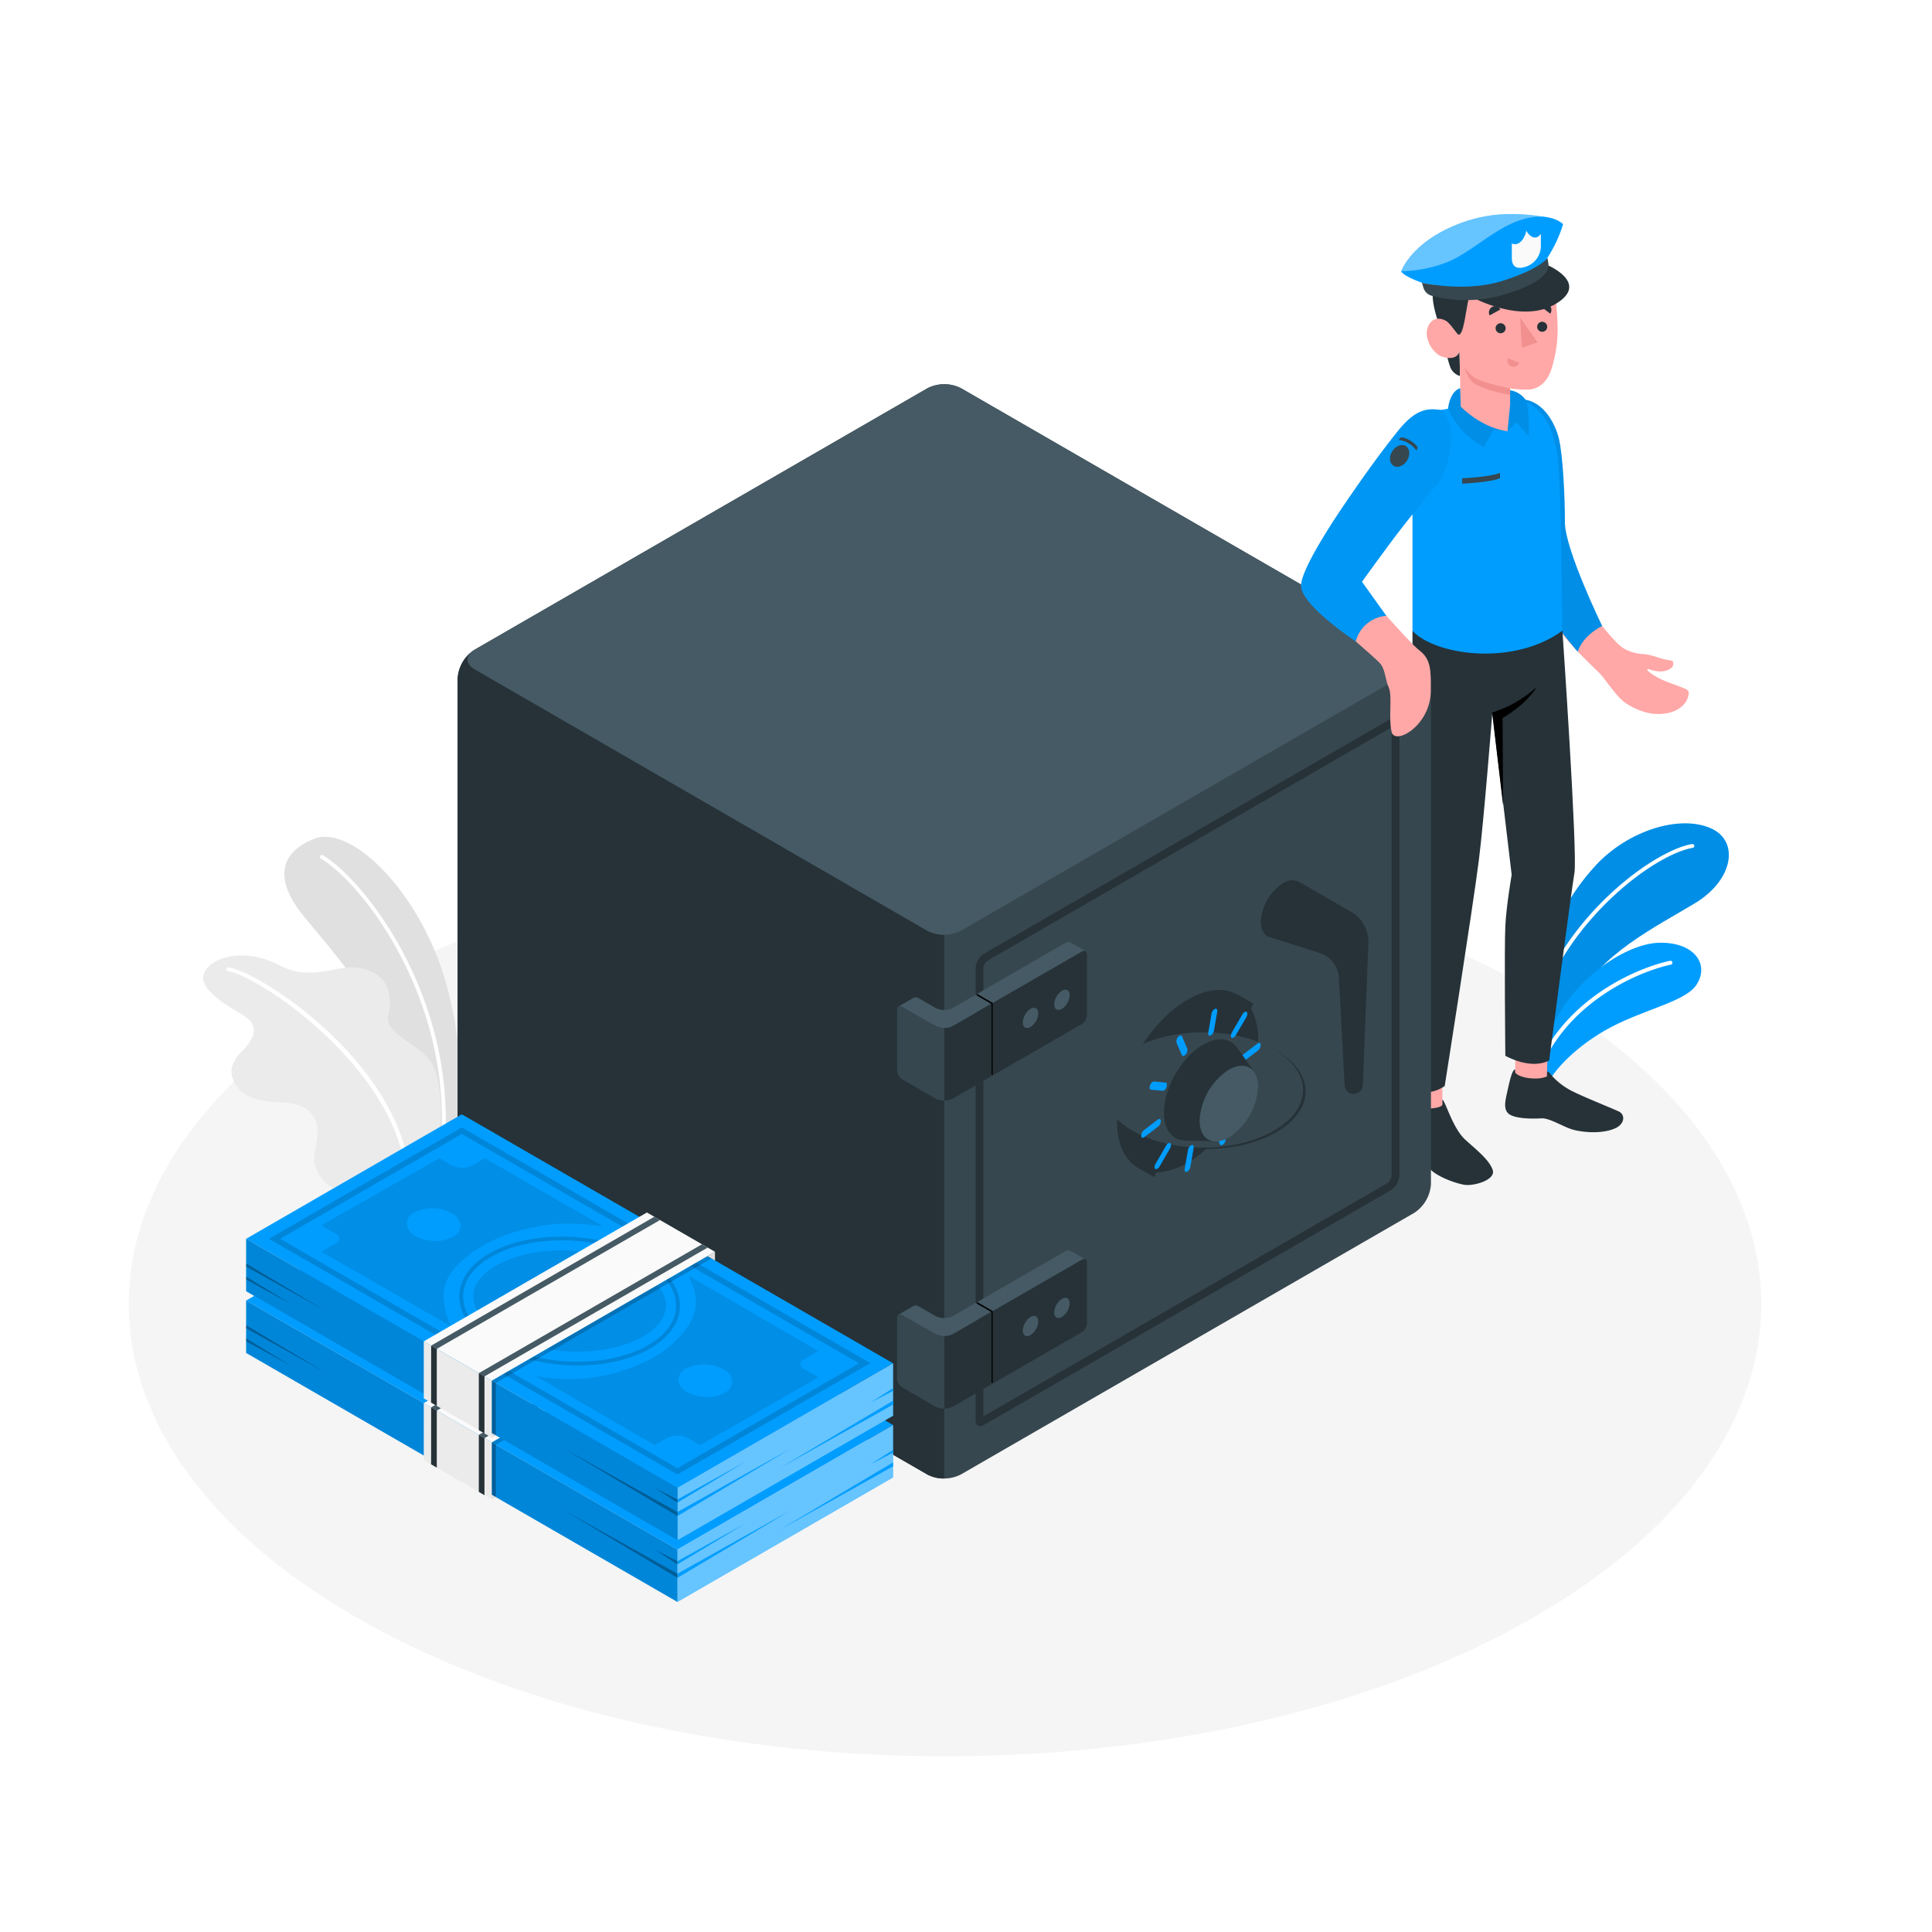 <svg class="animated" id="freepik_stories-vault" xmlns="http://www.w3.org/2000/svg" viewBox="0 0 500 500" version="1.1" xmlns:xlink="http://www.w3.org/1999/xlink" xmlns:svgjs="http://svgjs.com/svgjs"><style>svg#freepik_stories-vault:not(.animated) .animable {opacity: 0;}svg#freepik_stories-vault.animated #freepik--Plants--inject-1--inject-32 {animation: 1.5s Infinite  linear wind;animation-delay: 0s;}svg#freepik_stories-vault.animated #freepik--Money--inject-1--inject-32 {animation: 1.5s Infinite  linear floating;animation-delay: 0s;}            @keyframes wind {                0% {                    transform: rotate( 0deg );                }                25% {                    transform: rotate( 1deg );                }                75% {                    transform: rotate( -1deg );                }            }                    @keyframes floating {                0% {                    opacity: 1;                    transform: translateY(0px);                }                50% {                    transform: translateY(-10px);                }                100% {                    opacity: 1;                    transform: translateY(0px);                }            }        </style><g id="freepik--Floor--inject-1--inject-32" style="transform-origin: 244.56px 337.479px 0px;" class="animable"><path id="freepik--floor--inject-1--inject-32" d="M95.18,420.25c82.5,45.71,216.26,45.71,298.76,0s82.5-119.83,0-165.54S177.68,209,95.18,254.7,12.68,374.53,95.18,420.25Z" style="fill: rgb(245, 245, 245); transform-origin: 244.56px 337.479px 0px;" class="animable"></path></g><g id="freepik--Plants--inject-1--inject-32" style="transform-origin: 249.998px 261.965px 0px;" class="animable animator-active"><path d="M398.74,252.09c.58-7.22,6.15-19.53,14.39-28.3s21.43-13,29.57-9.46c7.57,3.29,5.91,13.44-4.09,19.45s-24.89,13.38-30,24.76l-9.88,13.66Z" style="fill: rgb(0, 157, 255); transform-origin: 423.075px 242.64px 0px;" id="el0uc5wryallb" class="animable"></path><g id="el8cc7kmqzkjj"><path d="M398.74,252.09c.58-7.22,6.15-19.53,14.39-28.3s21.43-13,29.57-9.46c7.57,3.29,5.91,13.44-4.09,19.45s-24.89,13.38-30,24.76l-9.88,13.66Z" style="opacity: 0.1; transform-origin: 423.075px 242.64px 0px;" class="animable"></path></g><path d="M397.7,261.54l-.15,0a.5.5,0,0,1-.32-.64c8.11-24.48,31.12-40.89,40.67-42.46a.49.49,0,0,1,.57.41.5.5,0,0,1-.41.58c-9.34,1.53-31.89,17.67-39.88,41.79A.5.5,0,0,1,397.7,261.54Z" style="fill: rgb(255, 255, 255); transform-origin: 417.84px 239.986px 0px;" id="el10mje0c4p1wn" class="animable"></path><path d="M399.82,281.89c1.49-4,7-10.26,15.44-15.15,9.36-5.41,20.81-7.32,23.78-11.87,3.57-5.47-.82-11.26-10-10.87s-26.21,11.54-30.28,30Z" style="fill: rgb(0, 157, 255); transform-origin: 419.52px 262.936px 0px;" id="elzq7ltghotma" class="animable"></path><path d="M399.4,274.37a.64.64,0,0,1-.23-.05.51.51,0,0,1-.22-.67c7.92-15.77,24.63-23.14,33.26-25a.5.5,0,0,1,.21,1c-8.45,1.83-24.83,9.05-32.57,24.48A.51.51,0,0,1,399.4,274.37Z" style="fill: rgb(255, 255, 255); transform-origin: 415.863px 261.505px 0px;" id="elpp4je4wirb" class="animable"></path><path d="M109.77,303.85l8.12-4.69s4.3-19.13-2.1-43.43S91,213.26,81.33,217.08s-9.36,11-4.06,18.28c4.4,6.06,18.67,20.6,25.54,37.42A92.86,92.86,0,0,1,109.77,303.85Z" style="fill: rgb(224, 224, 224); transform-origin: 96.45px 260.211px 0px;" id="el3f2ohi543p6" class="animable"></path><path d="M114.09,301.85H114a.5.5,0,0,1-.43-.57c5.56-40-19.24-72.34-30.52-79.08a.5.5,0,0,1-.17-.69.49.49,0,0,1,.68-.17c11.45,6.85,36.62,39.61,31,80.08A.51.51,0,0,1,114.09,301.85Z" style="fill: rgb(255, 255, 255); transform-origin: 99.087px 261.559px 0px;" id="el2x644y6j5y4" class="animable"></path><path d="M109.77,303.85l-12.19,7a23.32,23.32,0,0,0-8.12-2.35c-5.19-.65-8.64-5.65-8.13-9.38.35-2.52,1.15-5.39.77-7.93-.35-2.28-2.56-4.34-4.62-5.13a17.26,17.26,0,0,0-5.42-.78c-2.93-.13-6-.47-8.47-2s-4.29-4.59-3.48-7.41a9.88,9.88,0,0,1,2.55-3.86,12.3,12.3,0,0,0,2.72-3.75c1.08-2.83-.82-4.62-3.1-5.93-8-4.61-11.6-8.24-8.72-11.72s10.8-5,18.91-.74,14.83-.31,20.18.59c8.38,1.4,8.88,7.32,7.84,12.47s9.3,7.32,11.91,13.47C114.29,280.91,115.87,295.64,109.77,303.85Z" style="fill: rgb(235, 235, 235); transform-origin: 83.335px 279.064px 0px;" id="elwkhsi2dhs6" class="animable"></path><path d="M105.7,306.69a.5.5,0,0,1-.5-.48c-1-28.55-37.59-53.45-46.22-54.87a.5.5,0,0,1-.41-.58.49.49,0,0,1,.57-.41c9.09,1.5,46.06,26.21,47.06,55.83a.49.49,0,0,1-.48.51Z" style="fill: rgb(255, 255, 255); transform-origin: 82.381px 278.516px 0px;" id="elzdqc4c60da" class="animable"></path></g><g id="freepik--Character--inject-1--inject-32" style="transform-origin: 277.731px 219.014px 0px;" class="animable"><g id="freepik--character--inject-1--inject-32" style="transform-origin: 399.636px 181.036px 0px;" class="animable"><path d="M431.16,170.72c-1.78-.33-3.26-1.18-5.8-1.45a10.84,10.84,0,0,1-5-1.38c-2-1.09-6.19-6.16-9.61-11.28a60.31,60.31,0,0,1-7.69-19c-1.45-8.14-1.73-20-2.29-24.77s-2.55-6.16-5.14-7.24c-3.05-1.27-6.24.57-6.27,7.47a128.21,128.21,0,0,0,3.55,28.19,63.88,63.88,0,0,0,8.74,19.11c3.6,5.44,7.31,9,12,13.54,1.29,1.23,1.94,2.46,4.13,5.09a14.47,14.47,0,0,0,3,3,18.12,18.12,0,0,0,4.73,2.23,12.38,12.38,0,0,0,6.53.22,7.87,7.87,0,0,0,3.22-1.63,5.18,5.18,0,0,0,1.75-3.1A1.39,1.39,0,0,0,437,179a1.7,1.7,0,0,0-1-.8c-2.28-1-4.89-1.68-7.05-2.89-1.82-1-3-2-2.57-2.13s1.42.54,3.24.59,3.48-.93,3.43-1.9S432.94,171.05,431.16,170.72Z" style="fill: rgb(255, 168, 167); transform-origin: 413.206px 145.006px 0px;" id="elxp76pp8vx4o" class="animable"></path><path d="M390.34,135.26s-1.66-13.23-2.09-20.58,1.82-9.48,4.58-11.32c6.09-.47,9.58,5.9,10.61,10.15S405,128.35,405,135.24,414.63,162,414.63,162s-4.86,2.25-6.33,6.66c0,0-7.73-9.12-10.6-13.77C392.44,146.34,391,141.11,390.34,135.26Z" style="fill: rgb(0, 157, 255); transform-origin: 401.414px 135.998px 0px;" id="eltxu7lwaah0b" class="animable"></path><g id="ellgzv9f96i08"><path d="M390.34,135.26s-1.66-13.23-2.09-20.58,1.82-9.48,4.58-11.32c6.09-.47,9.58,5.9,10.61,10.15S405,128.35,405,135.24,414.63,162,414.63,162s-4.86,2.25-6.33,6.66c0,0-7.73-9.12-10.6-13.77C392.44,146.34,391,141.11,390.34,135.26Z" style="opacity: 0.1; transform-origin: 401.414px 135.998px 0px;" class="animable"></path></g><g id="el9gpr9vu350t"><rect x="365" y="275.67" width="8.29" height="14.18" style="fill: rgb(255, 168, 167); transform-origin: 369.145px 282.76px 0px; transform: rotate(180deg);" class="animable"></rect></g><polygon points="392.02 279.55 400.3 279.84 400.72 264.83 392.44 264.54 392.02 279.55" style="fill: rgb(255, 168, 167); transform-origin: 396.37px 272.19px 0px;" id="elevpysya9d5a" class="animable"></polygon><path d="M373.29,285.77v-1.19c.79.35,2.63,7.38,5.92,10.37,2.61,2.39,6.18,5.14,7.09,7.8s-5,4.29-7.41,3.86c-2.84-.51-7.75-2.5-9-4.35s-1.81-4.59-2.81-5.95-3.32-2.87-3.86-4.44c-.3-.86,0-2.75.47-4.35s.8-3.07,1.3-2.94v.91a6.65,6.65,0,0,0,4.15,1.4C370.36,286.93,373.3,286.69,373.29,285.77Z" style="fill: rgb(38, 50, 56); transform-origin: 374.747px 295.625px 0px;" id="elt6qahcenvjg" class="animable"></path><path d="M400.39,277.28c.43,0,.78.62,1.73,1.65a18.26,18.26,0,0,0,4.87,3.51c3.11,1.55,9.14,3.94,11.87,5.17,1.7.77,1.62,2.83-.14,4s-6,2-11.13.88c-2.78-.63-6.41-3.2-8.7-3.06s-6.59.11-8.28-1.06-1-3.66-.54-5.8c.52-2.34,1.27-5.92,2.05-5.76l0,.74c1,1.51,6.07,2.12,8.26,1Z" style="fill: rgb(38, 50, 56); transform-origin: 404.811px 284.912px 0px;" id="el13dvrmdt8o5e" class="animable"></path><path d="M365.55,163.24c0,7.91,0,57.31,0,57.31-.19,2.27-1.88,6.22-2.33,15.91-.56,11.88-1,44.45-1,44.45s6.19,4,11.67.14c0,0,7.36-46.7,8.84-58.47,1.3-10.27,3.49-38.18,3.49-38.18l5,42s-1.35,7.72-1.64,13.17,0,33.67,0,33.67,6.54,3.76,11.35,1.19c0,0,5.67-43.58,6.53-48.5s-3.11-62.74-3.11-62.74Z" style="fill: rgb(38, 50, 56); transform-origin: 384.901px 222.96px 0px;" id="el7x6swqw04si" class="animable"></path><path d="M386.16,184.4a30.69,30.69,0,0,0,11.54-6.62s-2.22,4.17-8.84,8.05l.14,22.58Z" id="el4ypuwevsfj" style="transform-origin: 391.93px 193.095px 0px;" class="animable"></path><path d="M373.51,106a18.74,18.74,0,0,0-3.42.79c-2.28.89-3.32,3.69-3.86,6.16a28.79,28.79,0,0,0-.68,6.3v44c5.81,6.32,26.06,9.26,38.75,0,0,0-.25-38.86-1.2-45.24-1.65-11.09-7-15-12.29-14.63L378,105.2Z" style="fill: rgb(0, 157, 255); transform-origin: 384.925px 136.25px 0px;" id="elr73prl7k6qh" class="animable"></path><path d="M378.41,125.17s6.94-.28,9.79-1.39v-1.39c-2.85,1.11-9.79,1.39-9.79,1.39Z" style="fill: rgb(55, 71, 79); transform-origin: 383.305px 123.78px 0px;" id="elaypxfli5fus" class="animable"></path><path d="M390.13,111.6,378,102.67l-.05-2.2s-2.57.39-3.2,5.31a20.85,20.85,0,0,0,9.29,9.9l2.52-4.49Z" style="fill: rgb(0, 157, 255); transform-origin: 382.44px 108.075px 0px;" id="elh7fgtqu8wi" class="animable"></path><g id="elvx2oi06e9lr"><path d="M390.13,111.6,378,102.67l-.05-2.2s-2.57.39-3.2,5.31a20.85,20.85,0,0,0,9.29,9.9l2.52-4.49Z" style="opacity: 0.1; transform-origin: 382.44px 108.075px 0px;" class="animable"></path></g><path d="M390.8,101a6,6,0,0,1,3.94,2.37c1.2,2,.92,9.55.92,9.55l-3.19-3.66-2.34,2.34c.25-2.53.68-6.77.68-6.77Z" style="fill: rgb(0, 157, 255); transform-origin: 392.909px 106.96px 0px;" id="elhb4ue9y7d3c" class="animable"></path><g id="elw8u1z5yifo"><path d="M390.8,101a6,6,0,0,1,3.94,2.37c1.2,2,.92,9.55.92,9.55l-3.19-3.66-2.34,2.34c.25-2.53.68-6.77.68-6.77Z" style="opacity: 0.1; transform-origin: 392.909px 106.96px 0px;" class="animable"></path></g><path d="M372.84,85s1.9,9,2.67,10.43a4,4,0,0,0,2.34,1.89l-.13-6.3Z" style="fill: rgb(38, 50, 56); transform-origin: 375.345px 91.16px 0px;" id="elrpsy6mh6ji" class="animable"></path><path d="M375.23,72.17a4.42,4.42,0,0,0-3.65,1.28c-1.57,1.61-.7,6.63,1.26,11.55l3.59.41Z" style="fill: rgb(38, 50, 56); transform-origin: 373.6px 78.775px 0px;" id="elmsui3kfljqe" class="animable"></path><path d="M377.51,85.41c-.72.43-1.75-1-2.64-1.88s-3.79-2.2-5.23.85,1.27,7.21,3.56,7.92c3.93,1.24,4.52-1.28,4.52-1.28l.3,14.18s5.13,5.45,12.11,6.4l.68-6.77v-4.32a24.78,24.78,0,0,0,5.3.27c2.9-.45,4.72-2.73,5.59-5.86,1.41-5,1.95-9.09.75-19-1.31-10.84-13.92-11-20.72-6.67S377.51,85.41,377.51,85.41Z" style="fill: rgb(255, 168, 167); transform-origin: 386.175px 89.099px 0px;" id="elk10onv1tg3" class="animable"></path><path d="M377.51,86.63c-.37,0-1.74-2.28-2.64-3.1-1.24-1.13.36-11.36.36-11.36,1.49-7,13.66-8,20.46-5.77,3.53,1.09,5.81,2.68,5.68,5.66-.45,2-4.76,3-6.4,3.21-4.6.56-11.69-.68-12.67-.81-1.33-.18-1.7.24-2.42,3.78C379.25,81.34,378.72,86.6,377.51,86.63Z" style="fill: rgb(38, 50, 56); transform-origin: 387.887px 75.985px 0px;" id="el4iva0eit8nf" class="animable"></path><path d="M375.24,73l-4.36-2.34a2.4,2.4,0,0,1,3.3-1.09A2.6,2.6,0,0,1,375.24,73Z" style="fill: rgb(38, 50, 56); transform-origin: 373.197px 71.144px 0px;" id="el6reiulfweb5" class="animable"></path><path d="M390.8,100.51s-6.45-1.3-8.71-2.5A7.47,7.47,0,0,1,379,94.92a10.09,10.09,0,0,0,1.77,3.64c1.65,2.11,10.06,3.67,10.06,3.67Z" style="fill: rgb(242, 143, 143); transform-origin: 384.915px 98.575px 0px;" id="el8kjjttdsbo" class="animable"></path><path d="M389.66,85a1.3,1.3,0,1,1-1.29-1.35A1.32,1.32,0,0,1,389.66,85Z" style="fill: rgb(38, 50, 56); transform-origin: 388.361px 84.95px 0px;" id="elpxpm4grxuio" class="animable"></path><path d="M388.29,80.1l-2.77,1.53a1.65,1.65,0,0,1,.65-2.2A1.54,1.54,0,0,1,388.29,80.1Z" style="fill: rgb(38, 50, 56); transform-origin: 386.811px 80.436px 0px;" id="elvpeqimrjnye" class="animable"></path><path d="M390.22,92.74l2.95,1.11a1.54,1.54,0,0,1-2,1A1.64,1.64,0,0,1,390.22,92.74Z" style="fill: rgb(242, 143, 143); transform-origin: 391.642px 93.841px 0px;" id="elghf1n1zf006" class="animable"></path><path d="M401.2,81.18l-2.53-1.94a1.53,1.53,0,0,1,2.2-.34A1.69,1.69,0,0,1,401.2,81.18Z" style="fill: rgb(38, 50, 56); transform-origin: 400.086px 79.879px 0px;" id="el9x36qx1q76f" class="animable"></path><path d="M400.42,84.62a1.3,1.3,0,1,1-1.29-1.35A1.32,1.32,0,0,1,400.42,84.62Z" style="fill: rgb(38, 50, 56); transform-origin: 399.121px 84.57px 0px;" id="el6u051xo1clc" class="animable"></path><polygon points="393.42 82.2 393.85 89.98 397.91 88.6 393.42 82.2" style="fill: rgb(242, 143, 143); transform-origin: 395.665px 86.09px 0px;" id="elrgvaccqm06" class="animable"></polygon><path d="M380.93,76.87s12.86,7.18,21.8,1.71-2.64-10.16-2.64-10.16Z" style="fill: rgb(38, 50, 56); transform-origin: 393.524px 74.528px 0px;" id="elw9iryy2uz5r" class="animable"></path><path d="M400,56.16c-7.66-1.19-16-1.55-25.62,3.13s-11.75,10.93-11.75,10.93,9.82,2.67,17.81.38S400,56.16,400,56.16Z" style="fill: rgb(0, 157, 255); transform-origin: 381.315px 63.461px 0px;" id="el1tf6emukvp1j" class="animable"></path><g id="eljnrhlcqgez9"><path d="M400,56.16c-7.66-1.19-16-1.55-25.62,3.13s-11.75,10.93-11.75,10.93,9.82,2.67,17.81.38S400,56.16,400,56.16Z" style="fill: rgb(255, 255, 255); opacity: 0.4; transform-origin: 381.315px 63.461px 0px;" class="animable"></path></g><path d="M368,73.18s-4.92-1.73-5.37-3a33.59,33.59,0,0,0,11.42-2.15c6.39-2.32,13-9.34,20.22-11.31s10.26,1.31,10.26,1.31a34.74,34.74,0,0,1-4.08,8.72s-2.23,5.12-10.69,7.28S368,73.18,368,73.18Z" style="fill: rgb(0, 157, 255); transform-origin: 383.58px 65.45px 0px;" id="elkm9f7eq6xj8" class="animable"></path><path d="M368,73.18l.4,1.35a3.06,3.06,0,0,0,1.89,1.94A34.8,34.8,0,0,0,390,76c6-1.83,8.63-3.69,9.7-5a3.25,3.25,0,0,0,1-2.89l-.2-1.33s-1.84,2.78-11.56,5.88S368,73.18,368,73.18Z" style="fill: rgb(55, 71, 79); transform-origin: 384.37px 72.225px 0px;" id="elc5d7uuhyjod" class="animable"></path><path d="M395,59.53C394.94,61,393.36,64,391.26,63v3.77c0,2.36,1.39,3,3.62,2.25a5.64,5.64,0,0,0,3.89-5.26c0-.72,0-3.25,0-3.25C397.12,62.93,395,60.11,395,59.53Z" style="fill: rgb(250, 250, 250); transform-origin: 395.015px 64.424px 0px;" id="elc59hvmmiqyv" class="animable"></path></g><g id="freepik--Vault--inject-1--inject-32" style="transform-origin: 244.37px 241.031px 0px;" class="animable"><path d="M240,100.48l-117.26,67.7a9.58,9.58,0,0,0-4.33,7.5V306.39a9.56,9.56,0,0,0,4.33,7.5L240,381.6a9.57,9.57,0,0,0,8.66,0L366,313.89a9.56,9.56,0,0,0,4.33-7.5V175.68a9.58,9.58,0,0,0-4.33-7.5l-117.27-67.7A9.57,9.57,0,0,0,240,100.48Z" style="fill: rgb(55, 71, 79); transform-origin: 244.37px 241.031px 0px;" id="el7p8vzba4dem" class="animable"></path><path d="M244.37,241.92V382.63a8.83,8.83,0,0,1-4.33-1l-117.27-67.7a9.58,9.58,0,0,1-4.33-7.5V175.68a9.69,9.69,0,0,1,3.89-7.22c-1.94,1.39-1.79,3.43.44,4.72L240,240.88A8.86,8.86,0,0,0,244.37,241.92Z" style="fill: rgb(38, 50, 56); transform-origin: 181.405px 275.547px 0px;" id="el8bumz18r85l" class="animable"></path><path d="M366,168.18l-117.27-67.7a9.57,9.57,0,0,0-8.66,0l-117.26,67.7c-2.39,1.38-2.39,3.62,0,5L240,240.88a9.57,9.57,0,0,0,8.66,0L366,173.18C368.35,171.8,368.35,169.56,366,168.18Z" style="fill: rgb(69, 90, 100); transform-origin: 244.39px 170.68px 0px;" id="elcton27yrief" class="animable"></path><path d="M254.65,246.82,360,186c1.19-.69,2.16-.13,2.16,1.25v117A4.8,4.8,0,0,1,360,308L254.65,368.77c-1.19.69-2.16.14-2.16-1.25V250.57A4.77,4.77,0,0,1,254.65,246.82Z" style="fill: rgb(38, 50, 56); transform-origin: 307.325px 277.386px 0px;" id="elz8ezfwon18p" class="animable"></path><path d="M254.49,250.57a2.82,2.82,0,0,1,1.16-2l104.5-60.34v116a2.85,2.85,0,0,1-1.16,2L254.49,366.56Z" style="fill: rgb(55, 71, 79); transform-origin: 307.32px 277.395px 0px;" id="eliqyx5c863eo" class="animable"></path><path d="M252.86,257.23,275.73,244a1.54,1.54,0,0,1,1.5,0l3.7,2.14-24,13.4Z" style="fill: rgb(69, 90, 100); transform-origin: 266.895px 251.673px 0px;" id="elv249y434ydn" class="animable"></path><path d="M281.3,247v15.76A2.88,2.88,0,0,1,280,265l-23.08,13.33V259.57L280,246.25C280.71,245.84,281.3,246.17,281.3,247Z" style="fill: rgb(38, 50, 56); transform-origin: 269.11px 262.202px 0px;" id="elyaynd69im3" class="animable"></path><polygon points="252.86 257.23 256.92 259.57 256.92 278.34 252.86 275.99 252.86 257.23" id="elwm2yadko61a" style="transform-origin: 254.89px 267.785px 0px;" class="animable"></polygon><path d="M266.7,261.1c1.12-.65,2-.13,2,1.17a4.51,4.51,0,0,1-2,3.52c-1.12.64-2,.12-2-1.18A4.47,4.47,0,0,1,266.7,261.1Z" style="fill: rgb(69, 90, 100); transform-origin: 266.7px 263.442px 0px;" id="el0mkjmqhhob2m" class="animable"></path><path d="M274.83,256.41c1.12-.65,2-.13,2,1.17a4.51,4.51,0,0,1-2,3.52c-1.13.64-2,.12-2-1.18A4.49,4.49,0,0,1,274.83,256.41Z" style="fill: rgb(69, 90, 100); transform-origin: 274.83px 258.752px 0px;" id="ellu2hqx3b8x" class="animable"></path><path d="M252.48,257.45l-5.62,3.25a5,5,0,0,1-5,0l-4.11-2.37a1.49,1.49,0,0,0-1.5,0l-3.68,2.12,9.29,4.94a5,5,0,0,0,5,0l9.68-5.59Z" style="fill: rgb(69, 90, 100); transform-origin: 244.555px 261.755px 0px;" id="elo90pd6xrns9" class="animable"></path><path d="M233.47,279.31l8.39,4.85a5,5,0,0,0,5,0l9.68-5.59V259.8l-9.68,5.59a5,5,0,0,1-5,0l-8.39-4.84c-.71-.41-1.3-.08-1.3.75v15.76A2.88,2.88,0,0,0,233.47,279.31Z" style="fill: rgb(55, 71, 79); transform-origin: 244.355px 272.315px 0px;" id="elgfr79xhvic6" class="animable"></path><path d="M244.39,284.82a4.89,4.89,0,0,0,2.48-.67l9.68-5.59V259.8l-9.68,5.59a4.89,4.89,0,0,1-2.48.67Z" style="fill: rgb(38, 50, 56); transform-origin: 250.47px 272.31px 0px;" id="elgbcvw7e6je" class="animable"></path><path d="M252.86,337l22.87-13.2a1.49,1.49,0,0,1,1.5,0l3.7,2.14-24,13.4Z" style="fill: rgb(69, 90, 100); transform-origin: 266.895px 331.469px 0px;" id="elftc8objr8e" class="animable"></path><path d="M281.3,326.74V342.5a2.88,2.88,0,0,1-1.3,2.25l-23.08,13.32V339.31L280,326C280.71,325.58,281.3,325.91,281.3,326.74Z" style="fill: rgb(38, 50, 56); transform-origin: 269.11px 341.944px 0px;" id="el73k6cdc39m" class="animable"></path><polygon points="252.86 336.97 256.92 339.31 256.92 358.07 252.86 355.73 252.86 336.97" id="elzoyct90jlg" style="transform-origin: 254.89px 347.52px 0px;" class="animable"></polygon><path d="M266.7,340.83c1.12-.65,2-.12,2,1.17a4.48,4.48,0,0,1-2,3.52c-1.12.65-2,.13-2-1.17A4.51,4.51,0,0,1,266.7,340.83Z" style="fill: rgb(69, 90, 100); transform-origin: 266.7px 343.176px 0px;" id="elugbcyro91wa" class="animable"></path><path d="M274.83,336.14c1.12-.65,2-.12,2,1.17a4.49,4.49,0,0,1-2,3.52c-1.13.65-2,.13-2-1.17A4.5,4.5,0,0,1,274.83,336.14Z" style="fill: rgb(69, 90, 100); transform-origin: 274.83px 338.486px 0px;" id="el2682ovpswq9" class="animable"></path><path d="M252.48,337.19l-5.62,3.25a5,5,0,0,1-5,0l-4.11-2.37a1.49,1.49,0,0,0-1.5,0l-3.68,2.12,9.29,4.94a5,5,0,0,0,5,0l9.68-5.59Z" style="fill: rgb(69, 90, 100); transform-origin: 244.555px 341.495px 0px;" id="elgl7j0sq08po" class="animable"></path><path d="M233.47,359.05l8.39,4.84a5,5,0,0,0,5,0l9.68-5.59V339.54l-9.68,5.59a5,5,0,0,1-5,0l-8.39-4.84c-.71-.42-1.3-.08-1.3.75V356.8A2.9,2.9,0,0,0,233.47,359.05Z" style="fill: rgb(55, 71, 79); transform-origin: 244.355px 352.05px 0px;" id="ellp9enufcpi" class="animable"></path><path d="M244.39,364.56a5,5,0,0,0,2.48-.67l9.68-5.59V339.54l-9.68,5.59a5.1,5.1,0,0,1-2.48.67Z" style="fill: rgb(38, 50, 56); transform-origin: 250.47px 352.05px 0px;" id="elu15is8iodll" class="animable"></path><path d="M323.72,260.93l.68-1.18-4.13-2.39,0,0-.08,0h0c-3.3-1.84-7.82-1.55-12.82,1.34-10.09,5.83-18.28,20-18.28,31.66,0,5.72,2,9.76,5.18,11.72h0l.12.07.12.07,4.13,2.39.69-1.21a16.53,16.53,0,0,0,8-2.49c10.1-5.83,18.28-20,18.28-31.66A16.7,16.7,0,0,0,323.72,260.93Z" style="fill: rgb(38, 50, 56); transform-origin: 307.355px 280.407px 0px;" id="elfv3aywn8epk" class="animable"></path><g id="elg34txbj2qpf"><ellipse cx="312.04" cy="282.45" rx="25.85" ry="14.92" style="fill: rgb(38, 50, 56); transform-origin: 312.04px 282.45px 0px; transform: rotate(-60deg);" class="animable"></ellipse></g><g id="elwjaci47hf1e"><ellipse cx="311.38" cy="282.08" rx="25.85" ry="14.92" style="fill: rgb(55, 71, 79); transform-origin: 311.38px 282.08px 0px; transform: rotate(-60deg);" class="animable"></ellipse></g><path d="M313.26,268c-.41.15-.66-.19-.56-.76l.84-4.86a1.79,1.79,0,0,1,.92-1.3c.4-.15.66.19.56.76l-.84,4.85A1.79,1.79,0,0,1,313.26,268Z" style="fill: rgb(0, 157, 255); transform-origin: 313.86px 264.54px 0px;" id="elfxwipqynyvk" class="animable"></path><path d="M306.37,273.25a.37.37,0,0,1-.52-.2l-1.36-3.18a1.68,1.68,0,0,1,.41-1.51c.39-.46.83-.52,1-.15l1.36,3.18a1.66,1.66,0,0,1-.41,1.5A1.06,1.06,0,0,1,306.37,273.25Z" style="fill: rgb(0, 157, 255); transform-origin: 305.875px 270.631px 0px;" id="elj3hkkqs3ck7" class="animable"></path><path d="M301.11,282.3a.6.6,0,0,1-.22,0l-3-.29c-.36,0-.47-.54-.25-1.13s.69-1,1-1l3,.29c.35,0,.47.54.25,1.13A1.64,1.64,0,0,1,301.11,282.3Z" style="fill: rgb(0, 157, 255); transform-origin: 299.764px 281.095px 0px;" id="elyhwog56ese" class="animable"></path><path d="M295.93,294.41c-.32.12-.56-.05-.58-.45a1.91,1.91,0,0,1,.7-1.48l3.55-2.71c.42-.32.79-.18.82.32a1.94,1.94,0,0,1-.7,1.48l-3.56,2.71A.78.78,0,0,1,295.93,294.41Z" style="fill: rgb(0, 157, 255); transform-origin: 297.885px 292.023px 0px;" id="el7gqdxf5u2qf" class="animable"></path><path d="M299.39,302.53a.4.4,0,0,1-.4,0c-.27-.21-.23-.83.09-1.38l2.72-4.68c.32-.55.8-.82,1.07-.61s.23.84-.09,1.39l-2.71,4.67A1.48,1.48,0,0,1,299.39,302.53Z" style="fill: rgb(0, 157, 255); transform-origin: 300.93px 299.186px 0px;" id="elu6scd72xais" class="animable"></path><path d="M307.16,303.26c-.41.15-.66-.19-.56-.76l.84-4.85a1.8,1.8,0,0,1,.91-1.31c.41-.15.66.19.56.76l-.84,4.86A1.81,1.81,0,0,1,307.16,303.26Z" style="fill: rgb(0, 157, 255); transform-origin: 307.755px 299.8px 0px;" id="el8el8arwkowp" class="animable"></path><path d="M316.24,296.34a.37.37,0,0,1-.52-.21L314.36,293a1.66,1.66,0,0,1,.41-1.5c.39-.46.84-.53,1-.15l1.35,3.17a1.68,1.68,0,0,1-.41,1.51A1.23,1.23,0,0,1,316.24,296.34Z" style="fill: rgb(0, 157, 255); transform-origin: 315.74px 293.743px 0px;" id="el9ug6xaarta" class="animable"></path><path d="M323.18,284.4a.56.56,0,0,1-.22,0l-3-.29c-.35,0-.46-.54-.24-1.13s.68-1,1-1l3,.29c.36,0,.47.54.25,1.13A1.7,1.7,0,0,1,323.18,284.4Z" style="fill: rgb(0, 157, 255); transform-origin: 321.845px 283.195px 0px;" id="el53jhtic8a68" class="animable"></path><path d="M321.77,274.71c-.31.12-.55-.06-.58-.46a1.92,1.92,0,0,1,.7-1.47l3.56-2.72c.42-.32.78-.17.82.33a2,2,0,0,1-.7,1.47L322,274.58A.94.94,0,0,1,321.77,274.71Z" style="fill: rgb(0, 157, 255); transform-origin: 323.73px 272.319px 0px;" id="el2g4odynuvg7" class="animable"></path><path d="M319.14,268.56a.4.4,0,0,1-.4,0c-.27-.21-.23-.83.09-1.38l2.71-4.68c.32-.55.8-.82,1.08-.61s.23.84-.09,1.39l-2.72,4.67A1.47,1.47,0,0,1,319.14,268.56Z" style="fill: rgb(0, 157, 255); transform-origin: 320.682px 265.216px 0px;" id="el4prpn8wgvak" class="animable"></path><path d="M320.25,271.24h0c-1.74-2.58-5.06-3.1-8.87-.9-5.6,3.24-10.15,11.12-10.15,17.59,0,4.63,2.32,7.27,5.69,7.24h0l7.81.18,9.83-18Z" style="fill: rgb(38, 50, 56); transform-origin: 312.895px 282.154px 0px;" id="elyuw7dkhpiy8" class="animable"></path><path d="M318,276.85A16.76,16.76,0,0,0,310.46,290c0,4.83,3.39,6.78,7.57,4.37a16.74,16.74,0,0,0,7.57-13.11C325.6,276.4,322.21,274.44,318,276.85Z" style="fill: rgb(69, 90, 100); transform-origin: 318.03px 285.611px 0px;" id="elbd55xdcb8bq" class="animable"></path><path d="M354.14,244.13a9,9,0,0,0-4.49-8.16l-13.54-7.81-.06,0h0a4.07,4.07,0,0,0-4,.42,12.7,12.7,0,0,0-5.74,10c0,2,.8,3.42,2.07,3.9h0l.08,0,13,4.12a7.25,7.25,0,0,1,5.05,6.54L348,280.91h0a2.35,2.35,0,0,0,4.69,0h0Z" style="fill: rgb(38, 50, 56); transform-origin: 340.229px 255.463px 0px;" id="el5qxeatcleo4" class="animable"></path></g><g id="freepik--character-arm--inject-1--inject-32" style="transform-origin: 356.141px 148.242px 0px;" class="animable"><path d="M358.1,118.33s-16.85,25.07-19.68,31.24c-.95,2.09-1.77,3.19,1.65,6.71s16,14,17.23,15.57,1.18,4,2.13,6.15-.14,7.9.72,11.44,10.14-1.66,10.14-10.71c0-5.08.17-8-2.93-10.39s-16-17.51-16-17.51l11.72-17.67Z" style="fill: rgb(255, 168, 167); transform-origin: 353.941px 154.445px 0px;" id="ely83hc9wnm7h" class="animable"></path><path d="M361.57,138.19c4-5.27,10.57-13.08,10.57-13.08,3.06-4.27,5.55-15.32.71-19-3.28-.49-6.38-.4-11,5.34s-9.15,12.08-13.95,19.13-11.19,17.31-11.19,21,7.44,9.85,14.15,14.42a8.9,8.9,0,0,1,7.92-6.63l-6.3-8.81S357.58,143.46,361.57,138.19Z" style="fill: rgb(0, 157, 255); transform-origin: 356.141px 135.962px 0px;" id="elncm3oh3hf5" class="animable"></path><g id="elg4n33v30hks"><path d="M361.57,138.19c4-5.27,10.57-13.08,10.57-13.08,3.06-4.27,5.55-15.32.71-19-3.28-.49-6.38-.4-11,5.34s-9.15,12.08-13.95,19.13-11.19,17.31-11.19,21,7.44,9.85,14.15,14.42a8.9,8.9,0,0,1,7.92-6.63l-6.3-8.81S357.58,143.46,361.57,138.19Z" style="opacity: 0.05; transform-origin: 356.141px 135.962px 0px;" class="animable"></path></g><path d="M362,113.84a6.78,6.78,0,0,1,4.54,2.71l.17-.27a.71.71,0,0,0-.08-.89,7.14,7.14,0,0,0-3.68-2.2.71.71,0,0,0-.72.3Z" style="fill: rgb(55, 71, 79); transform-origin: 364.415px 114.864px 0px;" id="ely0z4i6kougb" class="animable"></path><path d="M364.13,119.23c-.91,1.39-2.49,2-3.54,1.28s-1.16-2.36-.25-3.76,2.5-2,3.54-1.28S365,117.84,364.13,119.23Z" style="fill: rgb(55, 71, 79); transform-origin: 362.225px 117.989px 0px;" id="eltwxjmx2ar2h" class="animable"></path></g></g><g id="freepik--Money--inject-1--inject-32" style="transform-origin: 147.415px 351.48px 0px;" class="animable"><g id="freepik--money--inject-1--inject-32" style="transform-origin: 147.415px 351.48px 0px;" class="animable"><polygon points="231.13 368.8 119.51 304.36 63.7 336.58 175.32 401.02 231.13 368.8" style="fill: rgb(0, 157, 255); transform-origin: 147.415px 352.69px 0px;" id="elapi2jwrk8rt" class="animable"></polygon><g id="elq670tcbwa0m"><path d="M69.57,336.58l105.75,61,49.94-28.83-105.75-61Zm2.94,0,47-27.14,102.81,59.35-47,27.14Z" style="opacity: 0.15; transform-origin: 147.415px 352.665px 0px;" class="animable"></path></g><g id="eloymznu359m"><g style="opacity: 0.15; transform-origin: 147.415px 352.688px 0px;" class="animable"><path d="M149.5,369.37c-7.61,0-15.41-1.75-21.43-5.23h0c-5.86-3.38-9.21-8-9.21-12.65,0-4.28,2.75-8.22,7.74-11.11,10.67-6.15,28.68-5.77,40.16.85,5.85,3.38,9.21,8,9.21,12.66,0,4.27-2.75,8.22-7.74,11.1S156.41,369.37,149.5,369.37ZM145.33,337c-6.73,0-13.29,1.41-18.23,4.26-4.67,2.7-7.24,6.33-7.24,10.24,0,4.29,3.17,8.59,8.71,11.79h0c11.2,6.46,28.77,6.85,39.16.85,4.67-2.7,7.24-6.34,7.24-10.24,0-4.3-3.17-8.59-8.71-11.79C160.38,338.71,152.75,337,145.33,337Z" id="elxayvv29nvqq" style="transform-origin: 147.415px 352.688px 0px;" class="animable"></path></g></g><g id="elqm4dmmjghdq"><g style="opacity: 0.1; transform-origin: 147.415px 352.675px 0px;" class="animable"><path d="M149.5,365.77c-7.23,0-14.38-1.73-19.62-4.76-4.71-2.72-7.41-6.19-7.41-9.52,0-2.93,2.11-5.76,5.94-8,4.37-2.52,10.38-3.91,16.92-3.91,7.23,0,14.38,1.74,19.62,4.76,4.71,2.72,7.41,6.19,7.41,9.53,0,2.93-2.11,5.76-5.94,8C162.05,364.38,156,365.77,149.5,365.77Z" id="elbok2n7jo2ph" style="transform-origin: 147.415px 352.675px 0px;" class="animable"></path></g></g><g id="elgnx07ewbzio"><path d="M169.44,390l-30.68-17.83,2.46.32a52.07,52.07,0,0,0,6.62.42,46.52,46.52,0,0,0,21.34-5.62c5.43-3.13,10.91-8.74,10.91-14.2a13.22,13.22,0,0,0-1.24-5.51l-.66-1.43,33.6,19.51-3.68,2.13c-.62.36-1,.8-1,1.26a1.6,1.6,0,0,0,1,1.26l3.69,2.13L181.19,390,178,388.13a6,6,0,0,0-5.38,0Z" style="opacity: 0.1; transform-origin: 175.28px 368.075px 0px;" class="animable"></path></g><path d="M183,377.51a10.46,10.46,0,0,1-5.12-1.25,4,4,0,0,1-2.32-3.24,3.43,3.43,0,0,1,2-2.89,10.67,10.67,0,0,1,9.62.19,4,4,0,0,1,2.32,3.25,3.42,3.42,0,0,1-2,2.89A9.24,9.24,0,0,1,183,377.51Z" style="fill: rgb(0, 157, 255); transform-origin: 182.53px 373.295px 0px;" id="elo9dz4c5u7lc" class="animable"></path><g id="elr4a6i66vaq"><path d="M116.71,359.22,83.18,339.9l3.68-2.12a1.31,1.31,0,0,0,0-2.53l-3.69-2.13,30.56-17.4,3.18,1.84a6,6,0,0,0,5.37,0l3.19-1.84,30.67,17.65-2.48-.32a52,52,0,0,0-6.63-.42c-7.27,0-15.95,2.19-21.61,5.46-7.06,4.08-10.64,8.45-10.64,13a19.09,19.09,0,0,0,1.29,6.71Z" style="opacity: 0.1; transform-origin: 119.655px 337.47px 0px;" class="animable"></path></g><path d="M112.71,337.12a10.53,10.53,0,0,1-5.13-1.25h0a4,4,0,0,1-2.31-3.25,3.41,3.41,0,0,1,2-2.88,10.64,10.64,0,0,1,9.62.19,4,4,0,0,1,2.31,3.25,3.42,3.42,0,0,1-2,2.88A9.13,9.13,0,0,1,112.71,337.12Z" style="fill: rgb(0, 157, 255); transform-origin: 112.235px 332.903px 0px;" id="elpz7kat05s2s" class="animable"></path><polygon points="231.13 368.8 231.13 382.36 175.32 414.58 175.32 401.02 231.13 368.8" style="fill: rgb(0, 157, 255); transform-origin: 203.225px 391.69px 0px;" id="el6fuhfki4t6f" class="animable"></polygon><g id="elkkdnrexficl"><g style="opacity: 0.4; transform-origin: 203.225px 391.69px 0px;" class="animable"><polygon points="231.13 368.8 231.13 382.36 175.32 414.58 175.32 401.02 231.13 368.8" style="fill: rgb(255, 255, 255); transform-origin: 203.225px 391.69px 0px;" id="ely004hl8ve38" class="animable"></polygon></g></g><polygon points="175.32 404.04 192.94 394.24 175.32 404.86 175.32 404.04" style="fill: rgb(0, 157, 255); transform-origin: 184.13px 399.55px 0px;" id="eln4g10lfe4s" class="animable"></polygon><polygon points="231.13 375.24 225.25 378.97 231.13 375.92 231.13 375.24" style="fill: rgb(0, 157, 255); transform-origin: 228.19px 377.105px 0px;" id="el2qsvky8klm7" class="animable"></polygon><polygon points="231.13 378.47 201.76 395.93 231.13 379.47 231.13 378.47" style="fill: rgb(0, 157, 255); transform-origin: 216.445px 387.2px 0px;" id="elceeu03h50hv" class="animable"></polygon><polygon points="175.32 407.27 204.69 390.84 175.32 408.34 175.32 407.27" style="fill: rgb(0, 157, 255); transform-origin: 190.005px 399.59px 0px;" id="elf08rq14bg7f" class="animable"></polygon><polygon points="175.32 414.58 63.7 350.14 63.7 336.58 175.32 401.02 175.32 414.58" style="fill: rgb(0, 157, 255); transform-origin: 119.51px 375.58px 0px;" id="eln6f8gc1426g" class="animable"></polygon><g id="elef1nlq7fzvl"><g style="opacity: 0.15; transform-origin: 119.51px 375.58px 0px;" class="animable"><polygon points="175.32 414.58 63.7 350.14 63.7 336.58 175.32 401.02 175.32 414.58" id="el0388k0jc7uhs" style="transform-origin: 119.51px 375.58px 0px;" class="animable"></polygon></g></g><g id="el3p2pagadsjd"><g style="opacity: 0.3; mix-blend-mode: multiply; transform-origin: 172.38px 402.94px 0px;" class="animable"><polygon points="175.32 404.04 169.44 401.02 175.32 404.86 175.32 404.04" id="els19j5003a5" style="transform-origin: 172.38px 402.94px 0px;" class="animable"></polygon></g></g><g id="ele0b6t4przfn"><g style="opacity: 0.3; mix-blend-mode: multiply; transform-origin: 160.55px 399.55px 0px;" class="animable"><polygon points="175.32 407.27 145.78 390.76 175.32 408.34 175.32 407.27" id="elkxefprr5lh" style="transform-origin: 160.55px 399.55px 0px;" class="animable"></polygon></g></g><g id="elwre071r4clf"><g style="opacity: 0.3; mix-blend-mode: multiply; transform-origin: 73.98px 349.095px 0px;" class="animable"><polygon points="63.7 342.96 84.26 355.23 63.7 343.76 63.7 342.96" id="elnn1b8hcm5g" style="transform-origin: 73.98px 349.095px 0px;" class="animable"></polygon></g></g><g id="elho1gnti6yyb"><g style="opacity: 0.3; mix-blend-mode: multiply; transform-origin: 69.575px 349.955px 0px;" class="animable"><polygon points="63.7 346.37 75.45 353.54 63.7 347.13 63.7 346.37" id="elkgg3jgbk3gp" style="transform-origin: 69.575px 349.955px 0px;" class="animable"></polygon></g></g><polygon points="185.04 339.94 127.29 373.29 109.67 363.12 167.42 329.76 185.04 339.94" style="fill: rgb(250, 250, 250); transform-origin: 147.355px 351.525px 0px;" id="elunzjlqbn8l" class="animable"></polygon><polygon points="109.67 363.12 109.67 377.88 127.29 388.05 127.29 373.29 109.67 363.12" style="fill: rgb(235, 235, 235); transform-origin: 118.48px 375.585px 0px;" id="elk38o9vfwz7r" class="animable"></polygon><polygon points="127.29 388.05 128.32 387.45 127.29 386.86 127.29 388.05" style="fill: rgb(224, 224, 224); transform-origin: 127.805px 387.455px 0px;" id="el2kqpy1l97w4" class="animable"></polygon><polygon points="185.04 339.94 185.04 342.19 183.09 341.06 185.04 339.94" style="fill: rgb(224, 224, 224); transform-origin: 184.065px 341.065px 0px;" id="eluqkxseycjei" class="animable"></polygon><g id="elku9ykuwr7k"><g style="opacity: 0.3; mix-blend-mode: multiply; transform-origin: 127.805px 380.365px 0px;" class="animable"><polygon points="128.32 387.44 128.32 373.89 127.29 373.29 127.29 386.85 128.32 387.44" id="el27jix3og87o" style="transform-origin: 127.805px 380.365px 0px;" class="animable"></polygon></g></g><g id="eluako1xnx32"><g style="opacity: 0.2; mix-blend-mode: multiply; transform-origin: 155.71px 357.475px 0px;" class="animable"><polygon points="128.32 373.89 184.13 341.66 183.09 341.06 127.29 373.29 128.32 373.89" id="eljcvrg5c7e1m" style="transform-origin: 155.71px 357.475px 0px;" class="animable"></polygon></g></g><polygon points="183.15 338.84 125.38 372.19 123.92 371.34 181.67 338 183.15 338.84" style="fill: rgb(69, 90, 100); transform-origin: 153.535px 355.095px 0px;" id="elunsuheagftg" class="animable"></polygon><polygon points="170.8 331.72 113.04 365.06 111.58 364.22 169.33 330.88 170.8 331.72" style="fill: rgb(69, 90, 100); transform-origin: 141.19px 347.97px 0px;" id="el9ovwkzre5zq" class="animable"></polygon><polygon points="125.38 372.19 125.38 386.95 123.92 386.1 123.92 371.34 125.38 372.19" style="fill: rgb(38, 50, 56); transform-origin: 124.65px 379.145px 0px;" id="eljubdhy7oi8m" class="animable"></polygon><polygon points="113.04 365.06 113.04 379.82 111.57 378.97 111.58 364.22 113.04 365.06" style="fill: rgb(38, 50, 56); transform-origin: 112.305px 372.02px 0px;" id="el8x9u6ob7at" class="animable"></polygon><polygon points="231.13 352.82 119.51 288.38 63.7 320.6 175.32 385.04 231.13 352.82" style="fill: rgb(0, 157, 255); transform-origin: 147.415px 336.71px 0px;" id="eldtcrn7a9x45" class="animable"></polygon><g id="eljf79qyutd4l"><path d="M69.57,320.6l105.75,61,49.94-28.83L119.51,291.77Zm2.94,0,47-27.13,102.81,59.35-47,27.14Z" style="opacity: 0.15; transform-origin: 147.415px 336.685px 0px;" class="animable"></path></g><g id="elw467ra62dv"><g style="opacity: 0.15; transform-origin: 147.415px 336.714px 0px;" class="animable"><path d="M149.5,353.4c-7.61,0-15.41-1.76-21.43-5.23h0c-5.86-3.38-9.21-8-9.21-12.66,0-4.27,2.75-8.22,7.74-11.1,10.67-6.16,28.68-5.78,40.16.85,5.85,3.38,9.21,8,9.21,12.66,0,4.27-2.75,8.21-7.74,11.1S156.41,353.4,149.5,353.4ZM145.33,321c-6.73,0-13.29,1.41-18.23,4.27-4.67,2.69-7.24,6.33-7.24,10.23,0,4.3,3.17,8.6,8.71,11.79h0c11.2,6.47,28.77,6.85,39.16.85,4.67-2.7,7.24-6.33,7.24-10.23,0-4.3-3.17-8.6-8.71-11.8C160.38,322.73,152.75,321,145.33,321Z" id="eltbvrbfy3pnn" style="transform-origin: 147.415px 336.714px 0px;" class="animable"></path></g></g><g id="eloj2ag8y9htf"><g style="opacity: 0.1; transform-origin: 147.415px 336.7px 0px;" class="animable"><path d="M149.5,349.8c-7.23,0-14.38-1.74-19.62-4.76-4.71-2.72-7.41-6.19-7.41-9.53,0-2.93,2.11-5.76,5.94-8,4.37-2.52,10.38-3.91,16.92-3.91,7.23,0,14.38,1.73,19.62,4.76,4.71,2.72,7.41,6.19,7.41,9.53,0,2.93-2.11,5.76-5.94,8C162.05,348.41,156,349.8,149.5,349.8Z" id="elcjkb8uxbo2m" style="transform-origin: 147.415px 336.7px 0px;" class="animable"></path></g></g><g id="eleyenc5bzxna"><path d="M169.44,374l-30.68-17.82,2.46.32a52.07,52.07,0,0,0,6.62.42,46.52,46.52,0,0,0,21.34-5.62c5.43-3.13,10.91-8.74,10.91-14.21a13.21,13.21,0,0,0-1.24-5.5l-.66-1.43,33.6,19.5-3.68,2.13a1.62,1.62,0,0,0-1,1.26,1.6,1.6,0,0,0,1,1.27l3.69,2.13L181.19,374,178,372.16a6,6,0,0,0-5.38,0Z" style="opacity: 0.1; transform-origin: 175.28px 352.08px 0px;" class="animable"></path></g><path d="M183,361.54a10.46,10.46,0,0,1-5.12-1.25,4,4,0,0,1-2.32-3.25,3.43,3.43,0,0,1,2-2.88,10.64,10.64,0,0,1,9.62.19,4,4,0,0,1,2.32,3.25,3.41,3.41,0,0,1-2,2.88A9.13,9.13,0,0,1,183,361.54Z" style="fill: rgb(0, 157, 255); transform-origin: 182.53px 357.323px 0px;" id="elywt4kkv2xxs" class="animable"></path><g id="elvi2k306xoj"><path d="M116.71,343.25,83.18,323.93l3.68-2.13a1.6,1.6,0,0,0,1-1.26c0-.46-.34-.9-1-1.26l-3.69-2.14,30.56-17.4,3.18,1.85a6.07,6.07,0,0,0,5.37,0l3.19-1.84,30.67,17.66-2.48-.32a52,52,0,0,0-6.63-.43c-7.27,0-15.95,2.2-21.61,5.47-7.06,4.08-10.64,8.45-10.64,13a19.18,19.18,0,0,0,1.29,6.71Z" style="opacity: 0.1; transform-origin: 119.655px 321.495px 0px;" class="animable"></path></g><path d="M112.71,321.15a10.53,10.53,0,0,1-5.13-1.25h0a4,4,0,0,1-2.31-3.25,3.42,3.42,0,0,1,2-2.89,10.64,10.64,0,0,1,9.62.2,4,4,0,0,1,2.31,3.24,3.42,3.42,0,0,1-2,2.89A9.13,9.13,0,0,1,112.71,321.15Z" style="fill: rgb(0, 157, 255); transform-origin: 112.235px 316.93px 0px;" id="eld32s34x70o" class="animable"></path><polygon points="231.13 352.82 231.13 366.39 175.32 398.61 175.32 385.04 231.13 352.82" style="fill: rgb(0, 157, 255); transform-origin: 203.225px 375.715px 0px;" id="eldjma8ii0tcv" class="animable"></polygon><g id="elib798k89y4"><g style="opacity: 0.4; transform-origin: 203.225px 375.715px 0px;" class="animable"><polygon points="231.13 352.82 231.13 366.39 175.32 398.61 175.32 385.04 231.13 352.82" style="fill: rgb(255, 255, 255); transform-origin: 203.225px 375.715px 0px;" id="eli49w3gwqpy8" class="animable"></polygon></g></g><polygon points="175.32 388.07 192.94 378.26 175.32 388.89 175.32 388.07" style="fill: rgb(0, 157, 255); transform-origin: 184.13px 383.575px 0px;" id="elo0q5nqwkjh" class="animable"></polygon><polygon points="231.13 359.27 225.25 363 231.13 359.95 231.13 359.27" style="fill: rgb(0, 157, 255); transform-origin: 228.19px 361.135px 0px;" id="elwtlmki2j9mn" class="animable"></polygon><polygon points="231.13 362.5 201.76 379.96 231.13 363.5 231.13 362.5" style="fill: rgb(0, 157, 255); transform-origin: 216.445px 371.23px 0px;" id="elqebntq3sz6" class="animable"></polygon><polygon points="175.32 391.3 204.69 374.87 175.32 392.36 175.32 391.3" style="fill: rgb(0, 157, 255); transform-origin: 190.005px 383.615px 0px;" id="elrrskn0sf2gh" class="animable"></polygon><polygon points="175.32 398.61 63.7 334.17 63.7 320.6 175.32 385.04 175.32 398.61" style="fill: rgb(0, 157, 255); transform-origin: 119.51px 359.605px 0px;" id="elzvi2l934nl" class="animable"></polygon><g id="el5viu0bu2852"><g style="opacity: 0.15; transform-origin: 119.51px 359.605px 0px;" class="animable"><polygon points="175.32 398.61 63.7 334.17 63.7 320.6 175.32 385.04 175.32 398.61" id="elypd7c739za9" style="transform-origin: 119.51px 359.605px 0px;" class="animable"></polygon></g></g><g id="elnl1tv2kqru"><g style="opacity: 0.3; mix-blend-mode: multiply; transform-origin: 172.38px 386.965px 0px;" class="animable"><polygon points="175.32 388.07 169.44 385.04 175.32 388.89 175.32 388.07" id="el7efgwa6vwxa" style="transform-origin: 172.38px 386.965px 0px;" class="animable"></polygon></g></g><g id="el2z4uigccp7q"><g style="opacity: 0.3; mix-blend-mode: multiply; transform-origin: 160.55px 383.575px 0px;" class="animable"><polygon points="175.32 391.3 145.78 374.79 175.32 392.36 175.32 391.3" id="el4vfqx1h0xo8" style="transform-origin: 160.55px 383.575px 0px;" class="animable"></polygon></g></g><g id="elqic4m3ly7pj"><g style="opacity: 0.3; mix-blend-mode: multiply; transform-origin: 73.98px 333.125px 0px;" class="animable"><polygon points="63.7 326.99 84.26 339.26 63.7 327.79 63.7 326.99" id="elzhxbvg78bce" style="transform-origin: 73.98px 333.125px 0px;" class="animable"></polygon></g></g><g id="elxcsrv1v5qse"><g style="opacity: 0.3; mix-blend-mode: multiply; transform-origin: 69.575px 333.98px 0px;" class="animable"><polygon points="63.7 330.4 75.45 337.56 63.7 331.16 63.7 330.4" id="elj4tujptczte" style="transform-origin: 69.575px 333.98px 0px;" class="animable"></polygon></g></g><polygon points="185.04 323.96 127.29 357.31 109.67 347.14 167.42 313.79 185.04 323.96" style="fill: rgb(250, 250, 250); transform-origin: 147.355px 335.55px 0px;" id="elkwewgyic41f" class="animable"></polygon><polygon points="109.67 347.14 109.67 361.9 127.29 372.07 127.29 357.31 109.67 347.14" style="fill: rgb(235, 235, 235); transform-origin: 118.48px 359.605px 0px;" id="elmn26nuptgn" class="animable"></polygon><polygon points="127.29 372.07 128.32 371.48 127.29 370.88 127.29 372.07" style="fill: rgb(224, 224, 224); transform-origin: 127.805px 371.475px 0px;" id="elb07fizdro4" class="animable"></polygon><polygon points="185.04 323.96 185.04 326.22 183.09 325.09 185.04 323.96" style="fill: rgb(224, 224, 224); transform-origin: 184.065px 325.09px 0px;" id="elhj3exdzv9n" class="animable"></polygon><g id="el9v87stlwgr7"><g style="opacity: 0.3; mix-blend-mode: multiply; transform-origin: 127.805px 364.39px 0px;" class="animable"><polygon points="128.32 371.47 128.32 357.91 127.29 357.31 127.29 370.88 128.32 371.47" id="elyzgj45kp64b" style="transform-origin: 127.805px 364.39px 0px;" class="animable"></polygon></g></g><g id="elxua5wm5qy1"><g style="opacity: 0.2; mix-blend-mode: multiply; transform-origin: 155.71px 341.5px 0px;" class="animable"><polygon points="128.32 357.91 184.13 325.69 183.09 325.09 127.29 357.31 128.32 357.91" id="elbs51dp65ml7" style="transform-origin: 155.71px 341.5px 0px;" class="animable"></polygon></g></g><polygon points="183.15 322.87 125.38 356.21 123.92 355.37 181.67 322.02 183.15 322.87" style="fill: rgb(69, 90, 100); transform-origin: 153.535px 339.115px 0px;" id="elx15r9rxvh9" class="animable"></polygon><polygon points="170.8 315.75 113.04 349.09 111.58 348.24 169.33 314.9 170.8 315.75" style="fill: rgb(69, 90, 100); transform-origin: 141.19px 331.995px 0px;" id="elfc99ug2r3v" class="animable"></polygon><polygon points="125.38 356.21 125.38 370.98 123.92 370.13 123.92 355.37 125.38 356.21" style="fill: rgb(38, 50, 56); transform-origin: 124.65px 363.175px 0px;" id="ela3xqzus1bpj" class="animable"></polygon><polygon points="113.04 349.09 113.04 363.85 111.57 363 111.58 348.24 113.04 349.09" style="fill: rgb(38, 50, 56); transform-origin: 112.305px 356.045px 0px;" id="eltmz5sucd57p" class="animable"></polygon></g></g><defs>     <filter id="active" height="200%">         <feMorphology in="SourceAlpha" result="DILATED" operator="dilate" radius="2"></feMorphology>                <feFlood flood-color="#32DFEC" flood-opacity="1" result="PINK"></feFlood>        <feComposite in="PINK" in2="DILATED" operator="in" result="OUTLINE"></feComposite>        <feMerge>            <feMergeNode in="OUTLINE"></feMergeNode>            <feMergeNode in="SourceGraphic"></feMergeNode>        </feMerge>    </filter>    <filter id="hover" height="200%">        <feMorphology in="SourceAlpha" result="DILATED" operator="dilate" radius="2"></feMorphology>                <feFlood flood-color="#ff0000" flood-opacity="0.5" result="PINK"></feFlood>        <feComposite in="PINK" in2="DILATED" operator="in" result="OUTLINE"></feComposite>        <feMerge>            <feMergeNode in="OUTLINE"></feMergeNode>            <feMergeNode in="SourceGraphic"></feMergeNode>        </feMerge>            <feColorMatrix type="matrix" values="0   0   0   0   0                0   1   0   0   0                0   0   0   0   0                0   0   0   1   0 "></feColorMatrix>    </filter></defs></svg>